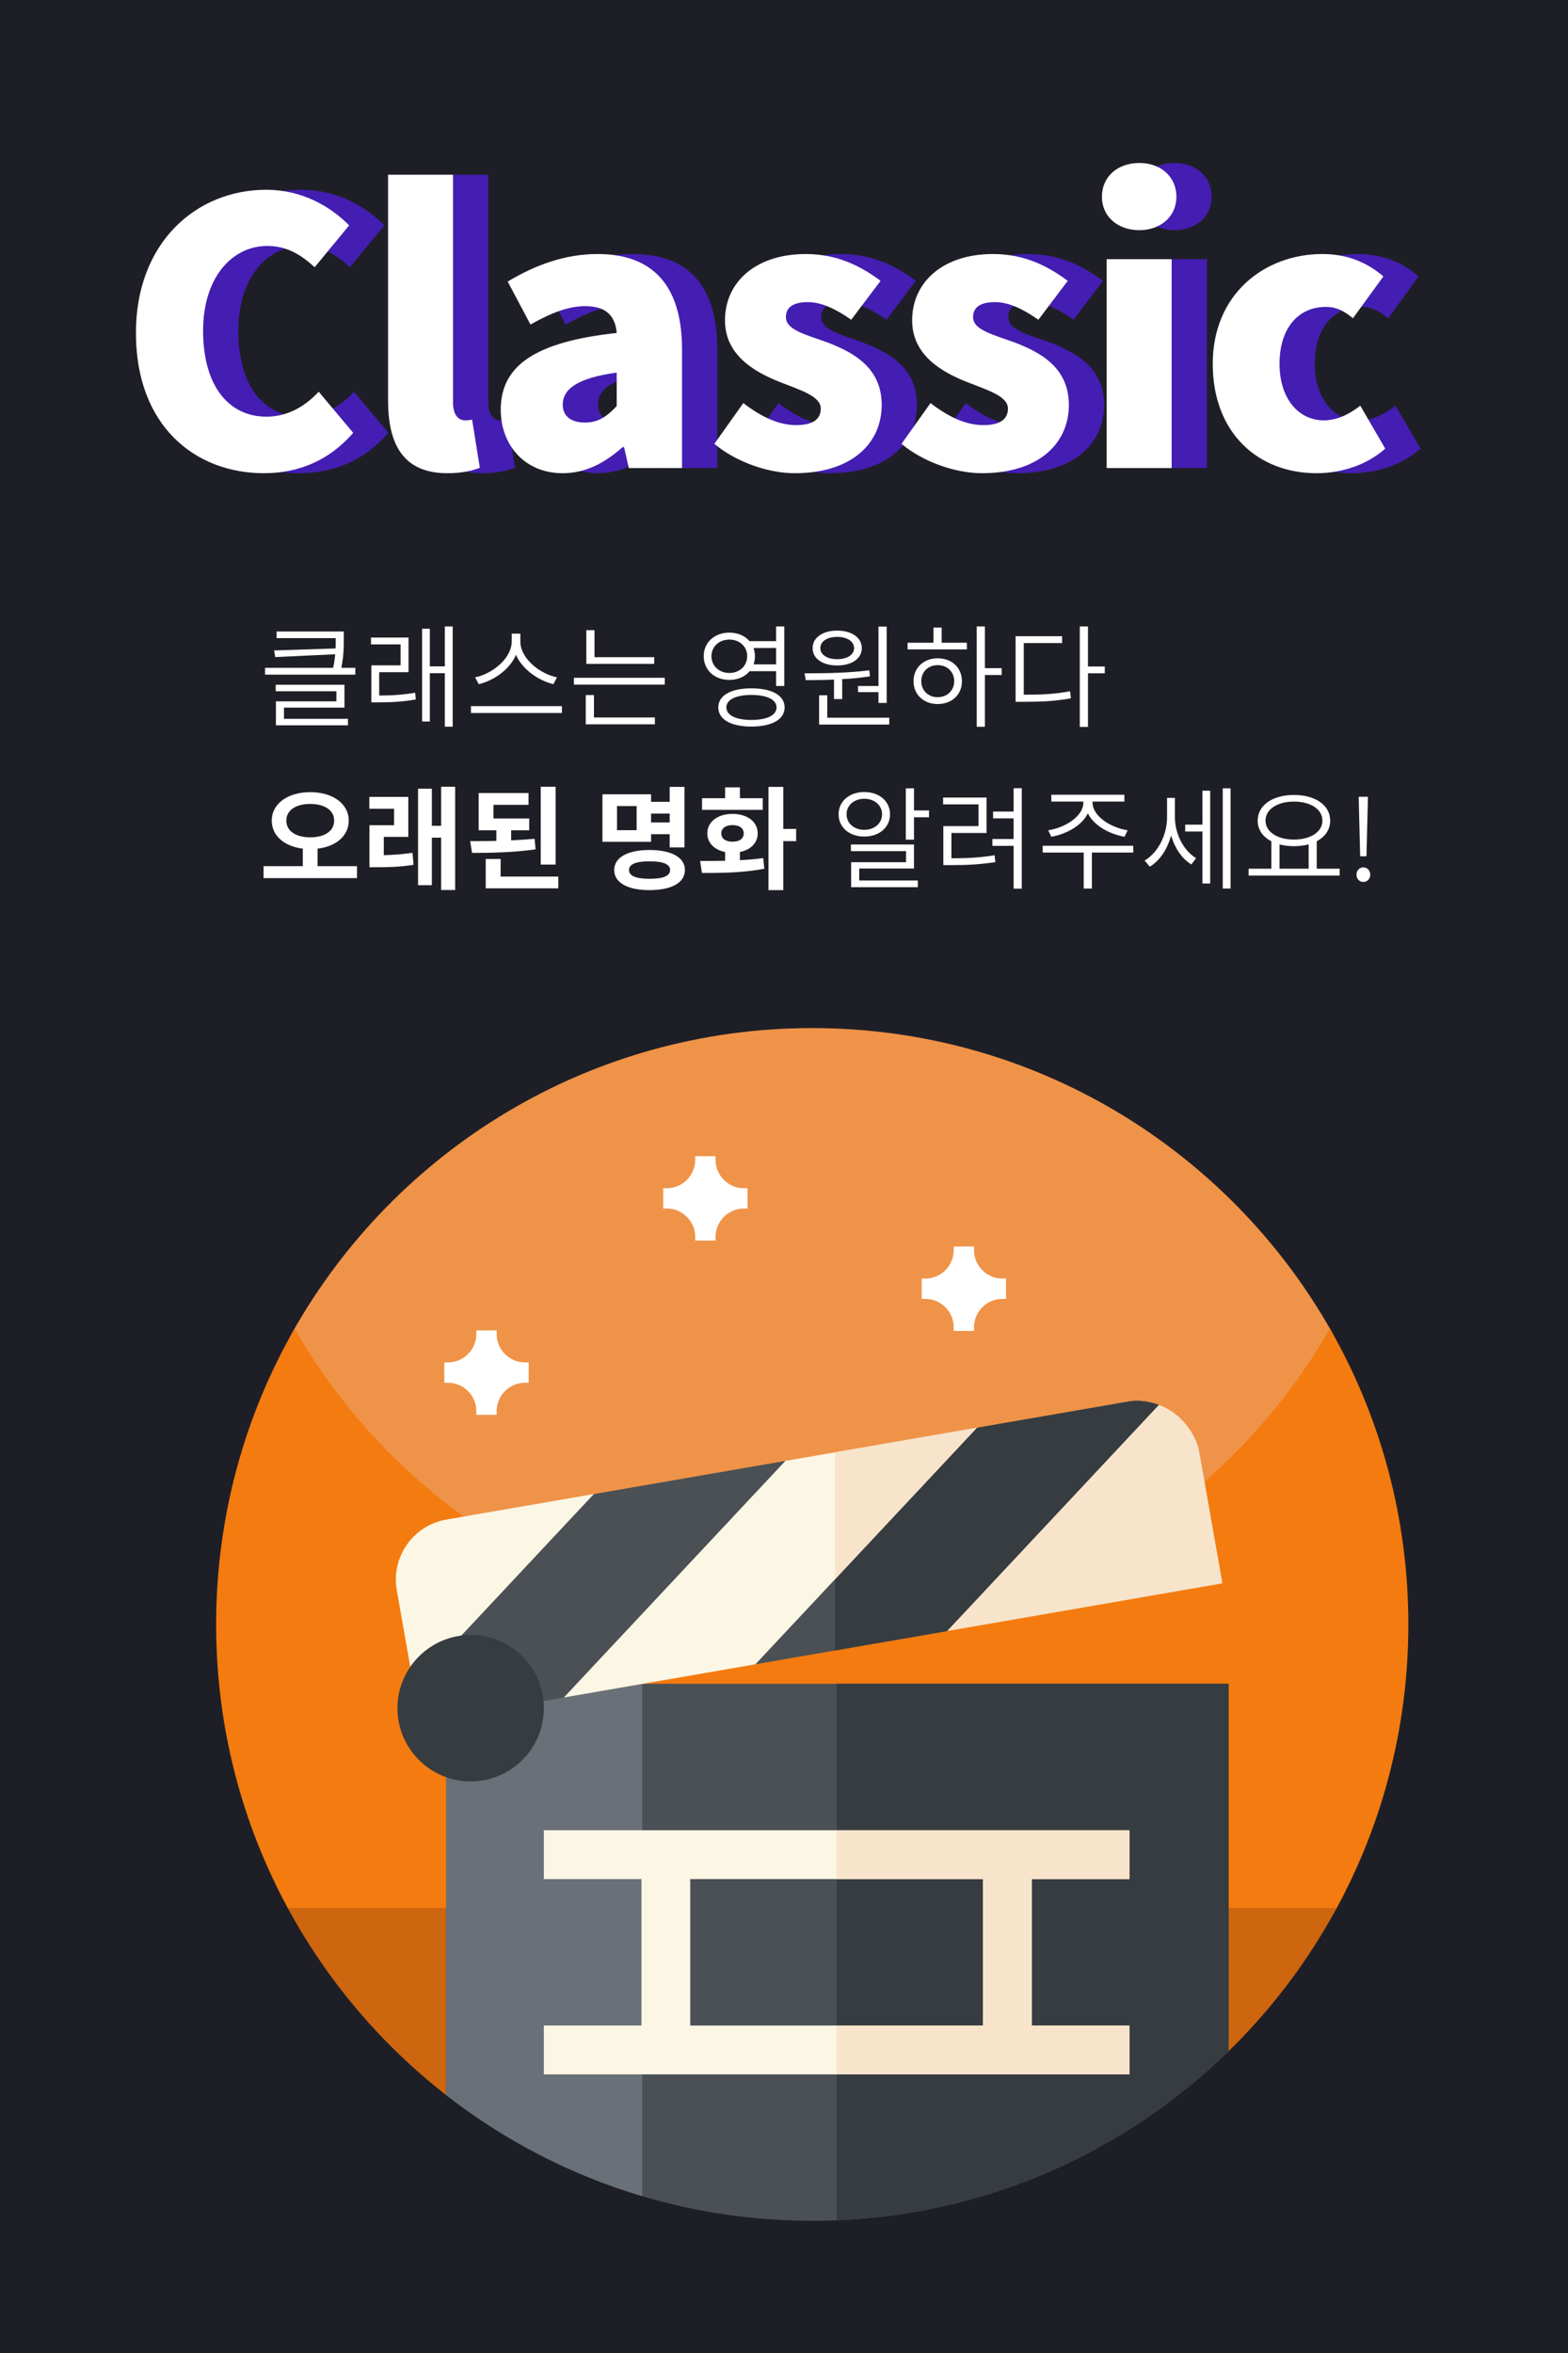 <?xml version="1.0" encoding="utf-8"?>
<!-- Generator: Adobe Illustrator 16.0.0, SVG Export Plug-In . SVG Version: 6.00 Build 0)  -->
<!DOCTYPE svg PUBLIC "-//W3C//DTD SVG 1.1//EN" "http://www.w3.org/Graphics/SVG/1.1/DTD/svg11.dtd">
<svg version="1.1" id="레이어_1" xmlns="http://www.w3.org/2000/svg" xmlns:xlink="http://www.w3.org/1999/xlink" x="0px"
	 y="0px" width="416px" height="624px" viewBox="0 0 416 624" enable-background="new 0 0 416 624" xml:space="preserve">
<rect x="-42" y="-49" fill="#1E1F26" width="505" height="697"/>
<g enable-background="new    ">
	<path fill="#441DB2" d="M45.41,88.3c0-24.146,16.163-37.973,34.565-37.973c9.445,0,17.039,4.382,22.005,9.444l-9.152,11.1
		c-3.603-3.311-7.4-5.646-12.56-5.646c-9.347,0-17.04,8.373-17.04,22.491c0,14.41,6.621,22.784,16.845,22.784
		c5.745,0,10.418-2.922,13.826-6.621l9.153,10.904c-6.134,7.108-14.216,10.711-23.66,10.711
		C60.989,125.494,45.41,112.836,45.41,88.3z"/>
	<path fill="#441DB2" d="M112.304,106.118V46.335h17.234V106.8c0,3.603,1.752,4.674,3.116,4.674c0.584,0,0.974,0,1.947-0.195
		l2.045,12.755c-1.85,0.779-4.771,1.461-8.568,1.461C116.199,125.494,112.304,117.705,112.304,106.118z"/>
	<path fill="#441DB2" d="M142.197,108.649c0-11.684,9.152-18.013,30.768-20.35c-0.389-4.479-2.726-7.107-8.373-7.107
		c-4.382,0-8.958,1.753-14.508,4.868l-6.037-11.392c7.302-4.382,15.189-7.303,23.854-7.303c14.313,0,22.395,7.984,22.395,25.315
		v31.449h-14.118l-1.266-5.55h-0.39c-4.576,4.089-9.737,6.913-15.871,6.913C148.428,125.494,142.197,117.899,142.197,108.649z
		 M172.964,107.676v-8.86c-10.808,1.461-14.313,4.576-14.313,8.471c0,3.214,2.336,4.771,5.939,4.771
		C168.096,112.058,170.433,110.402,172.964,107.676z"/>
	<path fill="#441DB2" d="M198.866,117.705l7.692-10.808c5.063,3.895,9.64,5.842,14.021,5.842c4.576,0,6.523-1.655,6.523-4.382
		c0-3.311-5.354-4.868-11.002-7.107c-6.621-2.629-14.41-7.108-14.41-16.261c0-10.516,8.568-17.623,21.42-17.623
		c8.764,0,14.995,3.505,19.863,7.107l-7.789,10.321c-3.895-2.727-7.789-4.674-11.489-4.674c-3.895,0-5.842,1.363-5.842,3.992
		c0,3.311,5.063,4.576,10.808,6.621c6.912,2.629,14.605,6.621,14.605,16.649c0,10.224-7.984,18.11-23.076,18.11
		C212.985,125.494,204.416,122.378,198.866,117.705z"/>
	<path fill="#441DB2" d="M248.526,117.705l7.691-10.808c5.063,3.895,9.639,5.842,14.021,5.842c4.576,0,6.523-1.655,6.523-4.382
		c0-3.311-5.355-4.868-11.002-7.107c-6.621-2.629-14.41-7.108-14.41-16.261c0-10.516,8.566-17.623,21.42-17.623
		c8.764,0,14.994,3.505,19.863,7.107l-7.791,10.321c-3.895-2.727-7.789-4.674-11.488-4.674c-3.895,0-5.842,1.363-5.842,3.992
		c0,3.311,5.063,4.576,10.807,6.621c6.914,2.629,14.605,6.621,14.605,16.649c0,10.224-7.984,18.11-23.076,18.11
		C262.643,125.494,254.074,122.378,248.526,117.705z"/>
	<path fill="#441DB2" d="M301.69,52.177c0-5.258,4.09-8.957,9.932-8.957c5.744,0,9.834,3.699,9.834,8.957
		c0,5.161-4.09,8.86-9.834,8.86C305.78,61.037,301.69,57.338,301.69,52.177z M302.955,68.729h17.234v55.401h-17.234V68.729z"/>
	<path fill="#441DB2" d="M331.096,96.479c0-18.402,13.633-29.112,29.113-29.112c6.719,0,11.977,2.337,16.162,5.939l-8.08,11.1
		c-2.533-2.142-4.674-3.019-7.109-3.019c-7.594,0-12.365,5.843-12.365,15.092c0,9.152,4.967,14.995,11.781,14.995
		c3.506,0,6.816-1.655,9.641-3.896l6.621,11.393c-5.355,4.771-12.367,6.523-18.209,6.523
		C343.073,125.494,331.096,114.783,331.096,96.479z"/>
</g>
<g enable-background="new    ">
	<path fill="#FFFFFF" d="M36.063,88.3c0-24.146,16.163-37.973,34.565-37.973c9.445,0,17.039,4.382,22.005,9.444l-9.152,11.1
		c-3.603-3.311-7.4-5.646-12.56-5.646c-9.347,0-17.04,8.373-17.04,22.491c0,14.41,6.621,22.784,16.845,22.784
		c5.745,0,10.418-2.922,13.826-6.621l9.153,10.904c-6.134,7.108-14.216,10.711-23.66,10.711
		C51.641,125.494,36.063,112.836,36.063,88.3z"/>
	<path fill="#FFFFFF" d="M102.957,106.118V46.335h17.234V106.8c0,3.603,1.752,4.674,3.116,4.674c0.584,0,0.974,0,1.947-0.195
		l2.045,12.755c-1.85,0.779-4.771,1.461-8.568,1.461C106.851,125.494,102.957,117.705,102.957,106.118z"/>
	<path fill="#FFFFFF" d="M132.849,108.649c0-11.684,9.152-18.013,30.768-20.35c-0.389-4.479-2.726-7.107-8.373-7.107
		c-4.382,0-8.958,1.753-14.508,4.868l-6.037-11.392c7.302-4.382,15.189-7.303,23.854-7.303c14.313,0,22.395,7.984,22.395,25.315
		v31.449H166.83l-1.266-5.55h-0.39c-4.576,4.089-9.737,6.913-15.871,6.913C139.08,125.494,132.849,117.899,132.849,108.649z
		 M163.616,107.676v-8.86c-10.808,1.461-14.313,4.576-14.313,8.471c0,3.214,2.336,4.771,5.939,4.771
		C158.748,112.058,161.085,110.402,163.616,107.676z"/>
	<path fill="#FFFFFF" d="M189.518,117.705l7.692-10.808c5.063,3.895,9.64,5.842,14.021,5.842c4.576,0,6.523-1.655,6.523-4.382
		c0-3.311-5.354-4.868-11.002-7.107c-6.621-2.629-14.41-7.108-14.41-16.261c0-10.516,8.568-17.623,21.42-17.623
		c8.764,0,14.995,3.505,19.863,7.107l-7.789,10.321c-3.895-2.727-7.789-4.674-11.489-4.674c-3.895,0-5.842,1.363-5.842,3.992
		c0,3.311,5.063,4.576,10.808,6.621c6.912,2.629,14.605,6.621,14.605,16.649c0,10.224-7.984,18.11-23.076,18.11
		C203.636,125.494,195.068,122.378,189.518,117.705z"/>
	<path fill="#FFFFFF" d="M239.178,117.705l7.691-10.808c5.063,3.895,9.639,5.842,14.021,5.842c4.576,0,6.523-1.655,6.523-4.382
		c0-3.311-5.355-4.868-11.002-7.107c-6.621-2.629-14.41-7.108-14.41-16.261c0-10.516,8.566-17.623,21.42-17.623
		c8.764,0,14.994,3.505,19.863,7.107l-7.791,10.321c-3.895-2.727-7.789-4.674-11.488-4.674c-3.895,0-5.842,1.363-5.842,3.992
		c0,3.311,5.063,4.576,10.807,6.621c6.914,2.629,14.605,6.621,14.605,16.649c0,10.224-7.984,18.11-23.076,18.11
		C253.295,125.494,244.727,122.378,239.178,117.705z"/>
	<path fill="#FFFFFF" d="M292.342,52.177c0-5.258,4.09-8.957,9.932-8.957c5.744,0,9.834,3.699,9.834,8.957
		c0,5.161-4.09,8.86-9.834,8.86C296.432,61.037,292.342,57.338,292.342,52.177z M293.608,68.729h17.234v55.401h-17.234V68.729z"/>
	<path fill="#FFFFFF" d="M321.748,96.479c0-18.402,13.633-29.112,29.113-29.112c6.719,0,11.977,2.337,16.162,5.939l-8.08,11.1
		c-2.533-2.142-4.674-3.019-7.109-3.019c-7.594,0-12.365,5.843-12.365,15.092c0,9.152,4.967,14.995,11.781,14.995
		c3.506,0,6.816-1.655,9.641-3.896l6.621,11.393c-5.355,4.771-12.367,6.523-18.209,6.523
		C333.725,125.494,321.748,114.783,321.748,96.479z"/>
</g>
<g enable-background="new    ">
	<path fill="#FFFFFF" d="M94.273,177.104v1.813H70.316v-1.813h18.072c0.297-1.338,0.446-2.497,0.535-3.597l-15.902,0.743
		l-0.297-1.754l16.318-0.535c0.03-0.892,0.03-1.724,0.03-2.497v-0.237H73.377v-1.754h17.834v1.991c0,2.021,0,4.43-0.654,7.64H94.273
		z M75.339,190.628h16.972v1.724H73.199v-6.36H89.25v-2.676h-16.11v-1.724h18.25v6.063H75.339V190.628z"/>
	<path fill="#FFFFFF" d="M100.601,184.445c3.121,0,6.034-0.148,9.541-0.743l0.179,1.783c-3.716,0.654-6.777,0.773-10.077,0.773
		H98.52v-9.81h7.758v-5.559h-7.847v-1.813h9.958v9.185h-7.788V184.445z M120.1,166.135v26.574h-2.081V178.53h-3.983v12.811h-2.051
		v-24.611h2.051v9.987h3.983v-10.582H120.1z"/>
	<path fill="#FFFFFF" d="M149.078,187.269v1.813h-24.136v-1.813H149.078z M146.819,181.443c-3.894-0.951-8.204-3.835-9.928-7.788
		c-1.665,3.953-5.945,6.837-9.869,7.788l-0.98-1.813c4.369-0.862,9.72-4.904,9.72-9.541v-2.052h2.289v2.052
		c0,4.637,5.351,8.679,9.72,9.541L146.819,181.443z"/>
	<path fill="#FFFFFF" d="M176.362,179.749v1.813h-24.106v-1.813H176.362z M157.576,190.271h16.17v1.813h-18.34v-7.758h2.17V190.271z
		 M173.568,176.063h-18.013v-8.946h2.17v7.163h15.843V176.063z"/>
	<path fill="#FFFFFF" d="M198.888,177.995c-1.219,1.456-3.121,2.318-5.38,2.318c-3.924,0-6.807-2.615-6.807-6.302
		c0-3.656,2.883-6.242,6.807-6.242c2.259,0,4.131,0.862,5.35,2.26h7.045v-3.895h2.17v15.784h-2.17v-3.924H198.888z M193.508,178.471
		c2.705,0,4.726-1.873,4.726-4.459c0-2.556-2.021-4.398-4.726-4.398c-2.705,0-4.756,1.843-4.756,4.398
		C188.752,176.598,190.803,178.471,193.508,178.471z M208.162,187.596c0,3.181-3.329,5.083-8.828,5.083
		c-5.439,0-8.769-1.902-8.769-5.083c0-3.15,3.329-5.053,8.769-5.053C204.833,182.543,208.162,184.445,208.162,187.596z
		 M206.022,187.596c0-2.051-2.526-3.299-6.688-3.299c-4.102,0-6.628,1.248-6.628,3.299c0,2.081,2.527,3.329,6.628,3.329
		C203.495,190.925,206.022,189.677,206.022,187.596z M199.928,171.842c0.208,0.684,0.356,1.397,0.356,2.17
		c0,0.773-0.119,1.517-0.356,2.17h5.975v-4.34H199.928z"/>
	<path fill="#FFFFFF" d="M221.267,180.225c-2.705,0.119-5.291,0.148-7.491,0.148l-0.326-1.813c4.934,0,11.533-0.06,17.181-0.803
		l0.179,1.605c-2.408,0.356-4.904,0.624-7.372,0.743v5.291h-2.17V180.225z M215.59,171.872c0-2.765,2.645-4.637,6.51-4.637
		c3.893,0,6.539,1.872,6.539,4.637c0,2.794-2.646,4.607-6.539,4.607C218.235,176.479,215.59,174.666,215.59,171.872z M235.92,190.33
		v1.813h-18.606v-7.758h2.169v5.944H235.92z M217.641,171.872c0,1.783,1.813,2.942,4.459,2.942c2.645,0,4.488-1.159,4.488-2.942
		s-1.844-2.973-4.488-2.973C219.453,168.899,217.641,170.089,217.641,171.872z M233.067,181.919v-15.754h2.17v20.242h-2.17v-2.854
		h-5.439v-1.635H233.067z"/>
	<path fill="#FFFFFF" d="M249.828,170.445h6.688v1.783h-15.724v-1.783h6.866v-4.013h2.17V170.445z M255.208,180.641
		c0,3.597-2.675,6.063-6.45,6.063c-3.686,0-6.391-2.467-6.391-6.063c0-3.567,2.705-6.063,6.391-6.063
		C252.533,174.577,255.208,177.073,255.208,180.641z M253.157,180.641c0-2.467-1.843-4.251-4.399-4.251
		c-2.496,0-4.34,1.784-4.34,4.251s1.844,4.25,4.34,4.25C251.315,184.891,253.157,183.107,253.157,180.641z M265.76,179.006h-4.458
		v13.732h-2.17v-26.604h2.17v11.058h4.458V179.006z"/>
	<path fill="#FFFFFF" d="M271.614,184.237c4.934,0,8.322-0.179,12.275-0.922l0.238,1.873c-4.102,0.743-7.551,0.921-12.633,0.921
		h-2.051v-17.389h12.336v1.813h-10.166V184.237z M293.104,178.56h-4.459v14.208h-2.17v-26.633h2.17v10.612h4.459V178.56z"/>
</g>
<g enable-background="new    ">
	<path fill="#FFFFFF" d="M94.719,229.694v3.181h-24.79v-3.181h10.403v-4.637c-4.815-0.595-8.233-3.359-8.233-7.432
		c0-4.577,4.369-7.55,10.195-7.55c5.855,0,10.225,2.973,10.225,7.55c0,4.072-3.418,6.866-8.264,7.432v4.637H94.719z M82.295,222.056
		c3.775,0,6.361-1.635,6.361-4.43c0-2.794-2.586-4.429-6.361-4.429c-3.746,0-6.332,1.635-6.332,4.429
		C75.963,220.421,78.549,222.056,82.295,222.056z"/>
	<path fill="#FFFFFF" d="M101.82,226.781c2.497-0.06,4.875-0.208,7.609-0.624l0.297,3.181c-3.507,0.564-6.479,0.653-9.779,0.653
		h-1.932v-11.146h6.539v-4.369h-6.569v-3.15h10.344v10.611h-6.509V226.781z M120.754,208.649v27.376h-3.715v-13.881h-2.467v12.603
		h-3.656v-25.592h3.656v9.838h2.467v-10.344H120.754z"/>
	<path fill="#FFFFFF" d="M142.093,225.235c-5.707,0.833-11.83,0.951-16.854,0.951l-0.505-3.121c2.17,0,4.548,0,6.956-0.059v-2.824
		h-4.696v-9.868h13.227v3.121h-9.304v3.626h9.482v3.121h-4.786v2.675c2.111-0.089,4.221-0.237,6.212-0.416L142.093,225.235z
		 M148.127,232.459v3.121h-19.261v-7.788h3.953v4.667H148.127z M147.413,229.278h-3.954v-20.629h3.954V229.278z"/>
	<path fill="#FFFFFF" d="M172.734,223.244h-12.9v-12.603h12.9v1.991h4.934v-3.953h3.923v16.051h-3.923v-3.508h-4.934V223.244z
		 M181.711,230.734c0,3.359-3.567,5.321-9.393,5.321c-5.796,0-9.363-1.962-9.363-5.321c0-3.358,3.567-5.32,9.363-5.32
		C178.144,225.414,181.711,227.376,181.711,230.734z M168.9,213.763h-5.202v6.391h5.202V213.763z M177.787,230.734
		c0-1.575-1.873-2.318-5.469-2.318c-3.567,0-5.439,0.743-5.439,2.318s1.873,2.318,5.439,2.318
		C175.914,233.053,177.787,232.31,177.787,230.734z M172.734,215.754v2.348h4.934v-2.348H172.734z"/>
	<path fill="#FFFFFF" d="M196.302,228.119c2.111-0.119,4.221-0.268,6.183-0.565l0.297,2.824c-5.766,1.13-11.919,1.13-16.556,1.13
		l-0.476-3.181c1.962,0,4.221,0,6.628-0.06v-2.318c-2.854-0.564-4.726-2.438-4.726-4.935c0-3.091,2.764-5.172,6.688-5.172
		c3.923,0,6.688,2.081,6.688,5.172c0,2.497-1.873,4.37-4.727,4.935V228.119z M202.365,214.772h-16.11v-3.091h6.123v-2.884h3.923
		v2.884h6.064V214.772z M194.34,223.215c1.783,0,2.972-0.773,2.972-2.2s-1.189-2.199-2.972-2.199c-1.784,0-2.973,0.772-2.973,2.199
		S192.556,223.215,194.34,223.215z M211.223,223.065h-3.418v12.99h-3.923V208.68h3.923v11.146h3.418V223.065z"/>
</g>
<g enable-background="new    ">
	<path fill="#FFFFFF" d="M229.291,221.847c-3.953,0-6.807-2.407-6.807-5.915c0-3.447,2.854-5.885,6.807-5.885
		c3.982,0,6.836,2.438,6.836,5.885C236.127,219.439,233.274,221.847,229.291,221.847z M229.291,220.063
		c2.734,0,4.727-1.724,4.727-4.132c0-2.348-1.992-4.102-4.727-4.102c-2.705,0-4.696,1.754-4.696,4.102
		C224.595,218.34,226.586,220.063,229.291,220.063z M227.953,233.499H243.5v1.783h-17.687v-6.628h14.565v-2.943h-14.625v-1.753
		h16.734v6.36h-14.535V233.499z M246.472,214.922v1.813h-3.983v5.945h-2.17v-13.614h2.17v5.856H246.472z"/>
	<path fill="#FFFFFF" d="M252.413,227.613c4.013,0,7.401-0.148,11.474-0.802l0.178,1.813c-4.221,0.654-7.639,0.803-11.83,0.803
		h-1.961v-10.344h9.333v-5.767h-9.394v-1.813h11.533v9.393h-9.333V227.613z M271.08,209.036v26.633h-2.17v-11.354h-5.618v-1.813
		h5.618v-5.469h-5.439v-1.813h5.439v-6.183H271.08z"/>
	<path fill="#FFFFFF" d="M300.653,226.098h-10.969v9.542h-2.17v-9.542h-10.879v-1.813h24.018V226.098z M278.092,220.183
		c4.458-0.654,9.333-3.716,9.333-7.342v-0.268h-8.501v-1.813h19.38v1.813h-8.442v0.268c0,3.626,4.875,6.688,9.305,7.342
		l-0.832,1.724c-3.983-0.713-8.115-2.942-9.721-6.212c-1.575,3.27-5.707,5.499-9.689,6.212L278.092,220.183z"/>
	<path fill="#FFFFFF" d="M311.707,216.734c0,4.191,2.17,8.769,5.617,10.85l-1.248,1.664c-2.557-1.545-4.43-4.429-5.381-7.698
		c-0.951,3.597-2.942,6.658-5.646,8.293l-1.368-1.635c3.597-2.11,5.944-6.866,5.944-11.414v-5.201h2.082V216.734z M319.019,209.69
		h2.051v24.611h-2.051V220.51h-4.577v-1.813h4.577V209.69z M326.479,209.065v26.574h-2.08v-26.574H326.479z"/>
	<path fill="#FFFFFF" d="M355.428,230.378v1.813h-24.166v-1.813h6.033v-7.282c-2.258-1.159-3.626-3.062-3.626-5.47
		c0-4.131,4.013-6.807,9.631-6.807s9.601,2.676,9.601,6.807c0,2.408-1.338,4.28-3.566,5.47v7.282H355.428z M343.3,222.649
		c4.369,0,7.55-2.021,7.55-5.023c0-3.031-3.181-5.053-7.55-5.053c-4.37,0-7.55,2.021-7.55,5.053
		C335.75,220.629,338.93,222.649,343.3,222.649z M339.465,230.378h7.729v-6.45c-1.159,0.298-2.496,0.476-3.894,0.476
		c-1.368,0-2.675-0.178-3.835-0.445V230.378z"/>
	<path fill="#FFFFFF" d="M359.883,231.983c0-1.189,0.832-1.962,1.813-1.962s1.844,0.772,1.844,1.962
		c0,1.129-0.863,1.902-1.844,1.902S359.883,233.112,359.883,231.983z M360.536,214.208l-0.06-2.913h2.438l-0.059,2.913
		l-0.328,12.871h-1.664L360.536,214.208z"/>
</g>
<g>
	<g>
		<path fill="#EF9348" d="M215.492,473.418c-87.347,0-150.743-97.4-137.766-120.354c27.146-48.016,78.67-80.424,137.766-80.424
			c59.048,0,110.536,32.358,137.7,80.312C366.211,375.932,302.838,473.418,215.492,473.418z"/>
		<path fill="#F47B0F" d="M373.644,430.791c0,16.094-2.404,31.625-6.876,46.254c-3.107,10.174-7.21,19.911-12.201,29.104
			c-5.097,9.391-91.055,31.009-139.073,31.009c-48.02,0-133.979-21.619-139.069-31.01c-2.031-3.727-3.911-7.544-5.635-11.448
			c-8.648-19.539-13.448-41.161-13.448-63.908c0-28.555,7.567-55.335,20.807-78.458c27.257,47.612,78.558,79.693,137.346,79.693
			c58.786,0,110.095-32.081,137.344-79.693C366.075,375.456,373.644,402.236,373.644,430.791z"/>
		<path fill="#CE650F" d="M354.654,505.975c-4.424,8.169-9.535,15.902-15.273,23.123c-4.302,5.42-8.955,10.549-13.925,15.352
			c-1.052,1.019-180.173,32.089-206.954,11.263c-3.369-2.619-6.63-5.373-9.773-8.252c-6.178-5.653-11.912-11.793-17.124-18.361
			c-5.739-7.221-10.851-14.954-15.272-23.123L354.654,505.975L354.654,505.975z"/>
	</g>
	<g>
		<path fill="#4B5055" d="M325.968,446.53H221.965H118.394v109.097c26.8,20.876,60.495,33.315,97.1,33.315
			c42.992,0,81.97-17.162,110.476-44.999L325.968,446.53L325.968,446.53z"/>
		<path fill="#697077" d="M118.394,446.53v109.097c15.326,11.938,32.909,21.11,52.001,26.78V446.53H144.34H118.394z"/>
		<path fill="#373C41" d="M221.965,588.8c40.424-1.628,76.936-18.424,104.003-44.855V446.53H221.965V588.8z"/>
		<path fill="#FCF6E5" d="M299.645,498.317V485.37h-77.68h-77.678v12.947h25.892v38.839h-25.892v12.947h77.678h77.68v-12.947
			h-25.894v-38.839H299.645L299.645,498.317z M260.806,537.156h-38.841h-38.84v-38.839h38.84h38.841V537.156z"/>
		<path fill="#F7E4CB" d="M299.645,537.156h-25.894v-38.839h25.894V485.37h-77.68v12.947h38.841v38.839h-38.841v12.945h77.68
			V537.156z"/>
		<path fill="#F7E4CB" d="M318.128,384.803c-0.661-3.744-4.301-10.002-10.688-12.24l-26.622,14.599l-33.529,35.791l3.955,9.599
			l73.074-12.66L318.128,384.803z"/>
		<path fill="#4B5055" d="M299.397,371.68l-40.227,6.957l-28.38,16.477l-9.257,9.88l-18.271,19.505l-2.848,16.86l21.118-3.66
			l29.707-5.147l56.197-59.986C304.919,371.68,302.24,371.188,299.397,371.68z"/>
		<path fill="#373C41" d="M307.439,372.563c-2.521-0.883-5.198-1.375-8.042-0.883l-40.227,6.957l-28.38,16.477l-9.257,9.88v32.705
			l29.708-5.148L307.439,372.563z"/>
		<path fill="#FCF6E5" d="M221.535,385.146l-13.172,2.275l-29.567,17.744l-22.433,23.947l-6.772,21.051l50.825-8.807l21.119-22.545
			l37.636-40.177L221.535,385.146z"/>
		<path fill="#F7E4CB" d="M221.535,385.146v33.666l37.636-40.176L221.535,385.146z"/>
		<path fill="#4B5055" d="M157.555,396.21l-36.102,24.72l-11.69,26.299l1.683,9.546l38.146-6.609l58.772-62.742L157.555,396.21z"/>
		<path fill="#FCF6E5" d="M118.387,402.982c-4.255,0.754-7.966,3.117-10.442,6.658c-2.479,3.539-3.434,7.838-2.674,12.092
			l4.492,25.494l47.792-51.018L118.387,402.982z"/>
		<g>
			<path fill="#373C41" d="M124.866,472.423c-10.709,0-19.421-8.71-19.421-19.419c0-10.708,8.712-19.42,19.421-19.42
				s19.42,8.712,19.42,19.42C144.286,463.713,135.575,472.423,124.866,472.423z"/>
		</g>
	</g>
	<g>
		<path fill="#FFFFFF" d="M140.258,361.311h-0.941c-4.173,0-7.553-3.383-7.553-7.554v-0.94h-5.384v0.94
			c0,4.171-3.384,7.554-7.554,7.554h-0.943v5.385h0.943c4.17,0,7.554,3.38,7.554,7.553v0.943h5.384v-0.943
			c0-4.173,3.38-7.553,7.553-7.553h0.941V361.311z"/>
		<path fill="#FFFFFF" d="M198.329,315.111h-0.941c-4.173,0-7.553-3.383-7.553-7.553v-0.941h-5.384v0.941
			c0,4.17-3.385,7.553-7.555,7.553h-0.942v5.384h0.942c4.17,0,7.555,3.381,7.555,7.554v0.943h5.384v-0.943
			c0-4.173,3.38-7.554,7.553-7.554h0.941V315.111z"/>
		<path fill="#FFFFFF" d="M266.903,339.07h-0.941c-4.172,0-7.552-3.385-7.552-7.555v-0.94h-5.386v0.94
			c0,4.17-3.384,7.555-7.554,7.555h-0.943v5.384h0.943c4.17,0,7.554,3.38,7.554,7.554v0.943h5.386v-0.943
			c0-4.174,3.38-7.554,7.552-7.554h0.941V339.07z"/>
	</g>
</g>
</svg>
